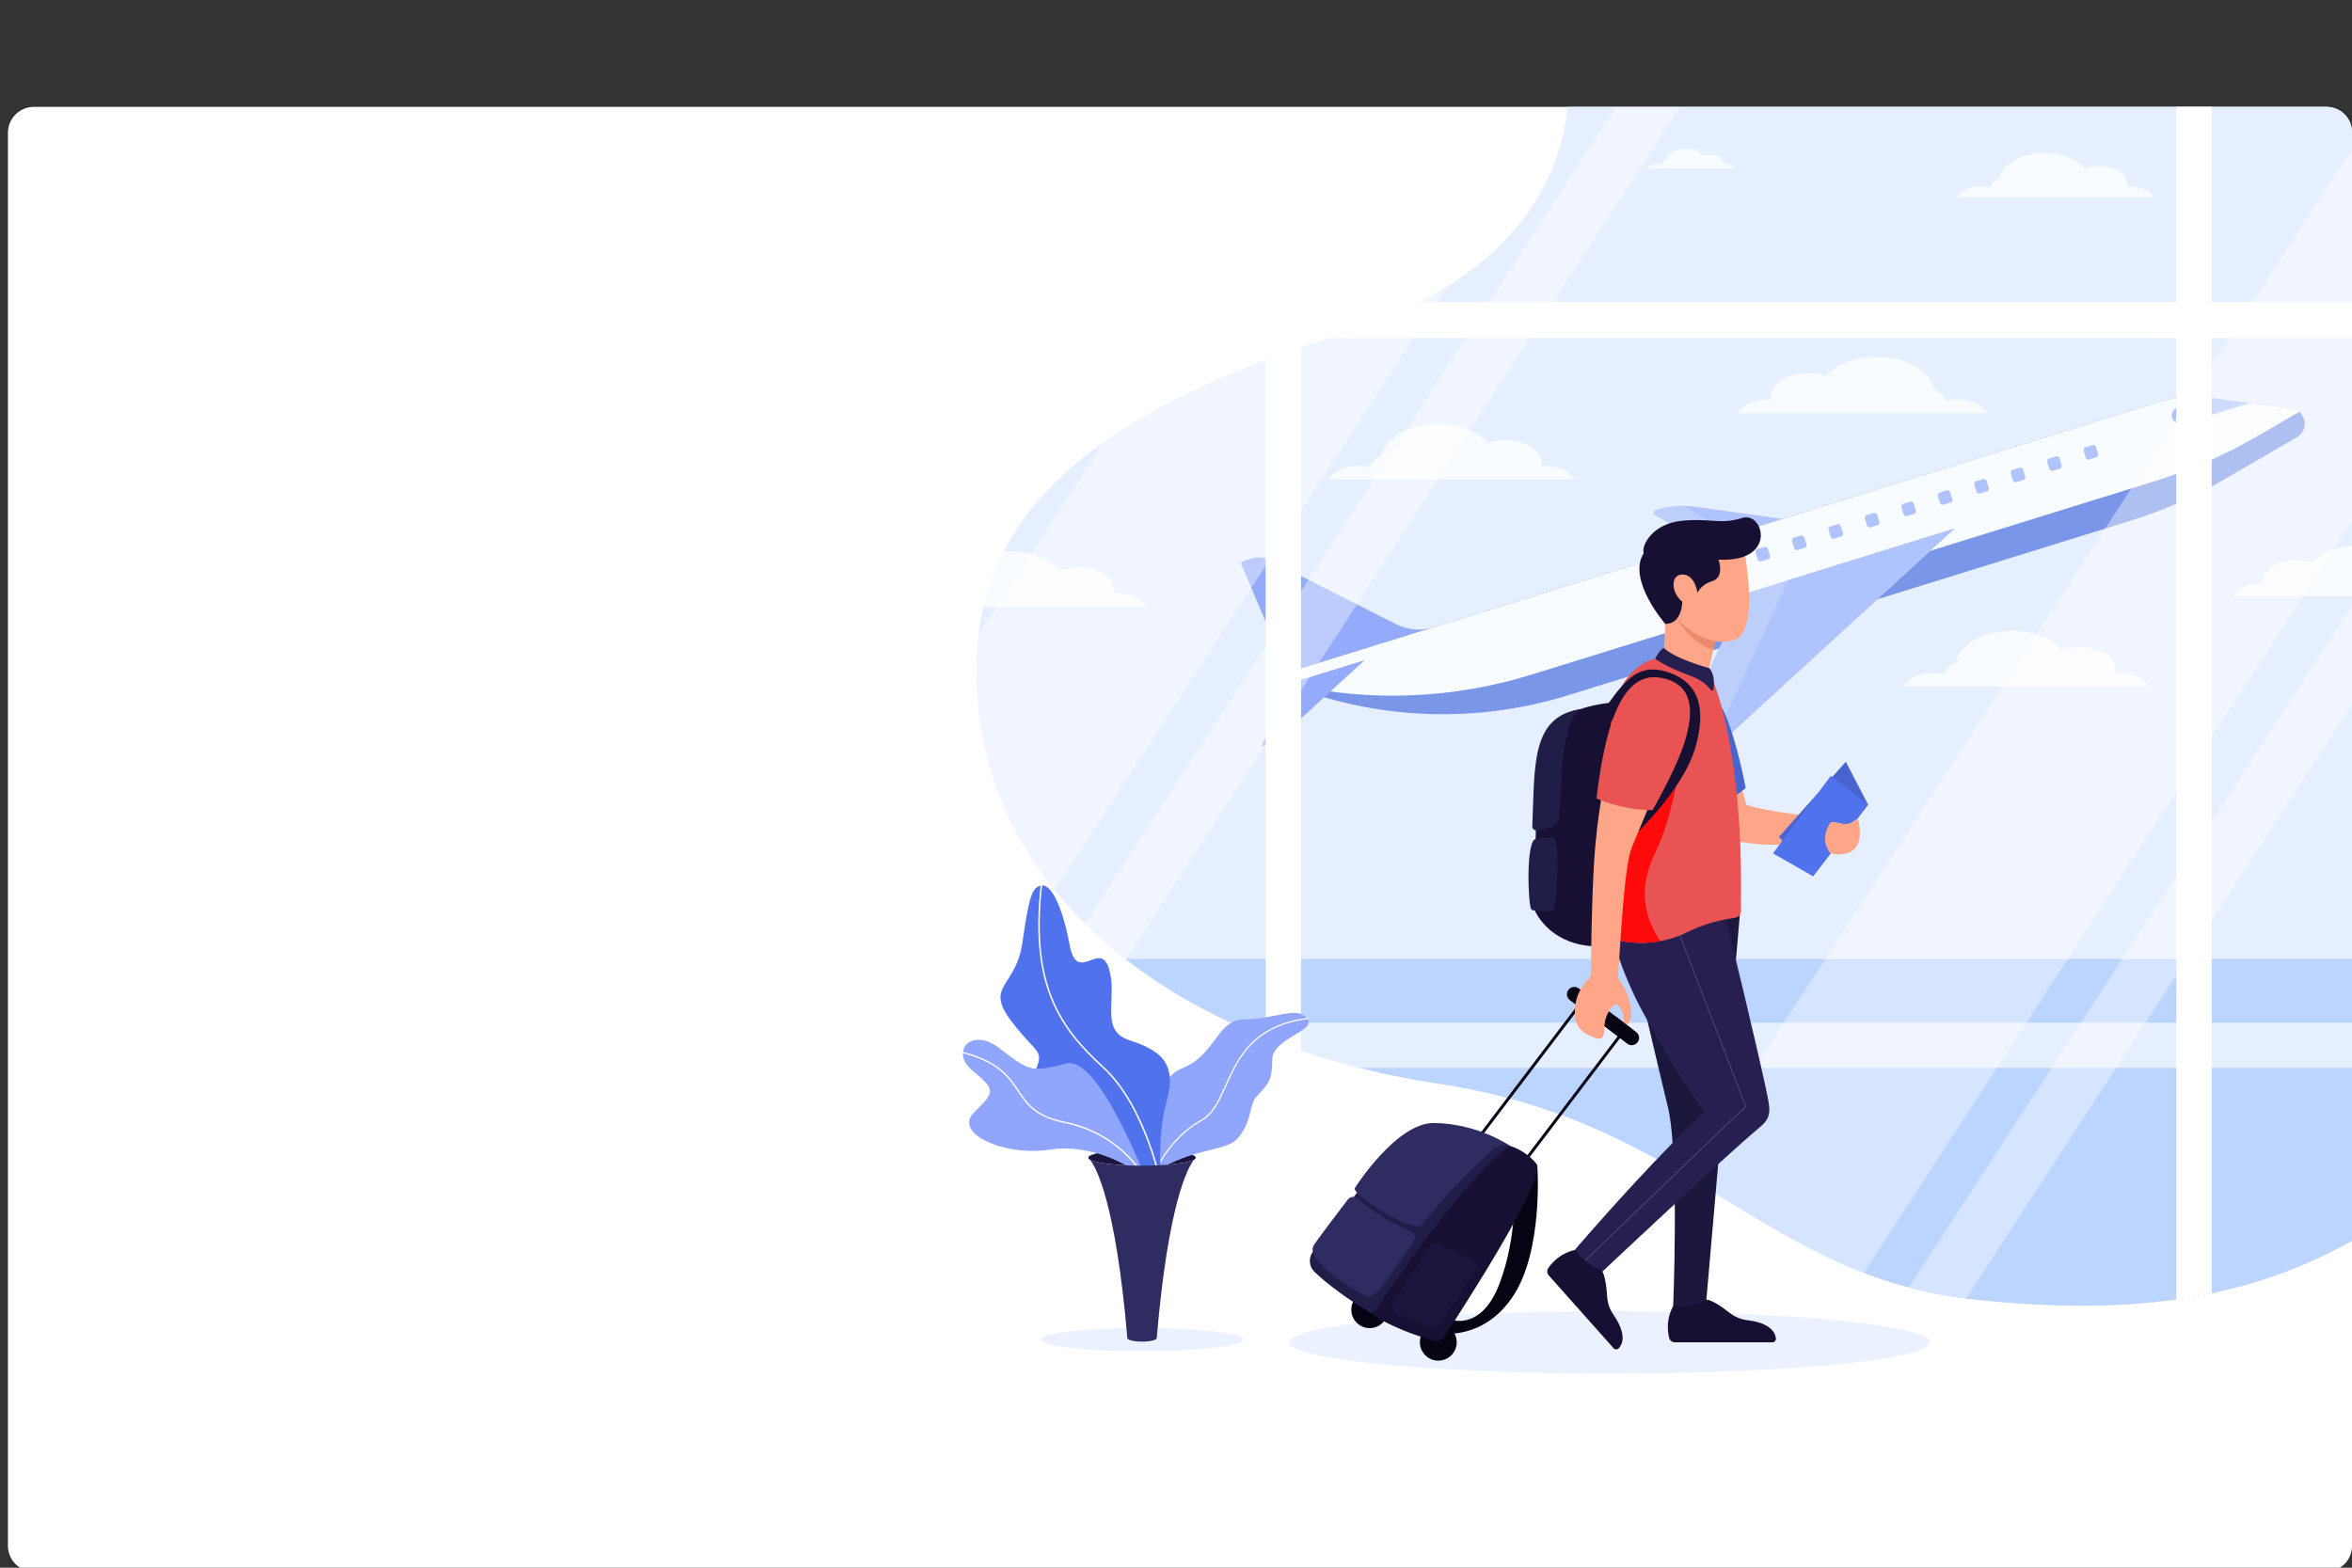 <?xml version="1.0" encoding="utf-8"?>
<!-- Generator: Adobe Illustrator 27.3.1, SVG Export Plug-In . SVG Version: 6.00 Build 0)  -->
<svg version="1.1" xmlns="http://www.w3.org/2000/svg" xmlns:xlink="http://www.w3.org/1999/xlink" x="0px" y="0px"
	 viewBox="0 0 750 500" style="enable-background:new 0 0 750 500;" xml:space="preserve">
<rect x="0" y="0" width="750" height="500" fill="#333333" stroke="none"/>
<style type="text/css">
	.st0{opacity:0.11;}
	.st1{fill:#FFFFFF;}
	.st2{fill:#F0F0F0;}
	.st3{fill:#E1E1E1;}
	.st4{fill:#D2D2D2;}
	.st5{fill:#C4C4C4;}
	.st6{fill:#B5B5B5;}
	.st7{fill:#A6A6A6;}
	.st8{fill:#979797;}
	.st9{fill:#888888;}
	.st10{fill:#797979;}
	.st11{fill:#6A6A6A;}
	.st12{fill:#5B5B5B;}
	.st13{fill:#4D4D4D;}
	.st14{fill:#3E3E3E;}
	.st15{fill:#2F2F2F;}
	.st16{fill:#202020;}
	.st17{fill:#111111;}
	.st18{clip-path:url(#SVGID_00000067927511916297247000000013603248532163266185_);}
	.st19{fill:#EBF1FF;}
	.st20{fill:#BBCDF9;}
	.st21{fill:#AEC1FC;}
	.st22{fill:#90A5FC;}
	.st23{fill:#738EE5;}
	.st24{fill:#BDD4FF;}
	.st25{opacity:0.1;fill:#BBDEFB;}
	.st26{opacity:0.39;}
	.st27{fill:#1B173D;}
	.st28{fill:#FFA689;}
	.st29{fill:#4764CF;}
	.st30{fill:#5172ED;}
	.st31{fill:#271F50;}
	.st32{fill:#ED8A6D;}
	.st33{fill:#060412;}
	.st34{fill:none;stroke:#060412;stroke-width:0.942;stroke-miterlimit:10;}
	.st35{fill:#171032;}
	.st36{fill:#211D49;}
	.st37{opacity:0.22;fill:none;stroke:#FFFFFF;stroke-width:0.25;stroke-miterlimit:10;}
	.st38{fill:#2E2C60;}
	.st39{fill:#1C163F;}
	.st40{fill:#EA5353;}
	.st41{fill:#FF0B0B;}
	.st42{fill:none;stroke:#FFFFFF;stroke-width:0.395;stroke-linecap:round;stroke-linejoin:round;stroke-miterlimit:10;}
	.st43{fill:none;stroke:#FFFFFF;stroke-width:0.476;stroke-linecap:round;stroke-linejoin:round;stroke-miterlimit:10;}
	.st44{fill:none;stroke:#FFFFFF;stroke-width:0.436;stroke-linecap:round;stroke-linejoin:round;stroke-miterlimit:10;}
</style>
<g id="BACKGROUND">
	<g id="Shadow" class="st0">
		<path class="st1" d="M6.53,498.45V71.85c0-13.98,11.53-25.31,25.76-22.73h705.47c14.23-2.58,25.76,8.75,25.76,22.73v426.6
			c0,13.98-11.53,25.31-25.76,25.31H32.29C18.07,523.76,6.53,512.43,6.53,498.45z"/>
		<path class="st2" d="M6.28,498.23V69.88c0-13.32,10.99-24.12,24.55-21.7h707.31c13.56-2.42,24.55,8.38,24.55,21.7v428.35
			c0,13.32-10.99,24.12-24.55,24.12H30.83C17.27,522.35,6.28,511.55,6.28,498.23z"/>
		<path class="st3" d="M6.03,498.02V67.92c0-12.66,10.45-22.93,23.33-20.68h709.15c12.88-2.25,23.33,8.01,23.33,20.68v430.1
			c0,12.66-10.44,22.93-23.33,22.93H29.36C16.48,520.95,6.03,510.68,6.03,498.02z"/>
		<path class="st4" d="M5.78,497.8V65.95c0-12.01,9.9-21.74,22.11-19.65h710.99C751.1,44.21,761,53.94,761,65.95V497.8
			c0,12.01-9.9,21.74-22.11,21.74H27.89C15.68,519.54,5.78,509.81,5.78,497.8z"/>
		<path class="st5" d="M5.53,497.58V63.98c0-11.35,9.36-20.55,20.9-18.62h712.83c11.54-1.93,20.9,7.27,20.9,18.62v433.6
			c0,11.35-9.36,20.55-20.9,20.55H26.43C14.89,518.14,5.53,508.93,5.53,497.58z"/>
		<path class="st6" d="M5.28,497.36V62.02c0-10.69,8.81-19.36,19.68-17.59h714.67c10.87-1.77,19.68,6.9,19.68,17.59v435.35
			c0,10.69-8.81,19.36-19.68,19.36H24.96C14.09,516.73,5.28,508.06,5.28,497.36z"/>
		<path class="st7" d="M5.03,497.15V60.05c0-10.04,8.27-18.18,18.46-16.57H740c10.2-1.61,18.46,6.53,18.46,16.57v437.1
			c0,10.04-8.27,18.18-18.46,18.18H23.49C13.3,515.32,5.03,507.19,5.03,497.15z"/>
		<path class="st8" d="M4.78,496.93V58.08c0-9.38,7.72-16.99,17.24-15.54h718.35c9.52-1.45,17.24,6.16,17.24,15.54v438.85
			c0,9.38-7.72,16.99-17.24,16.99H22.03C12.5,513.92,4.78,506.31,4.78,496.93z"/>
		<path class="st9" d="M4.53,496.71V56.11c0-8.73,7.18-15.8,16.03-14.51h720.19c8.85-1.29,16.03,5.79,16.03,14.51v440.6
			c0,8.73-7.18,15.8-16.03,15.8H20.56C11.71,512.51,4.53,505.44,4.53,496.71z"/>
		<path class="st10" d="M4.28,496.5V54.15c0-8.07,6.63-14.61,14.81-13.48h722.03c8.18-1.13,14.81,5.41,14.81,13.48V496.5
			c0,8.07-6.63,14.61-14.81,14.61H19.09C10.91,511.11,4.28,504.57,4.28,496.5z"/>
		<path class="st11" d="M4.03,496.28V52.18c0-7.41,6.09-13.42,13.59-12.46h723.87c7.51-0.97,13.59,5.04,13.59,12.46v444.1
			c0,7.41-6.09,13.42-13.59,13.42H17.62C10.12,509.7,4.03,503.69,4.03,496.28z"/>
		<path class="st12" d="M3.78,496.06V50.21c0-6.76,5.54-12.23,12.38-11.43h725.71c6.84-0.81,12.38,4.67,12.38,11.43v445.85
			c0,6.76-5.54,12.23-12.38,12.23H16.16C9.32,508.3,3.78,502.82,3.78,496.06z"/>
		<path class="st13" d="M3.53,495.85V48.25c0-6.1,5-11.05,11.16-10.4h727.55c6.16-0.64,11.16,4.3,11.16,10.4v447.6
			c0,6.1-5,11.05-11.16,11.05H14.69C8.53,506.89,3.53,501.95,3.53,495.85z"/>
		<path class="st14" d="M3.28,495.63V46.28c0-5.44,4.45-9.86,9.94-9.37h729.39c5.49-0.48,9.94,3.93,9.94,9.37v449.35
			c0,5.44-4.45,9.86-9.94,9.86H13.22C7.73,505.49,3.28,501.07,3.28,495.63z"/>
		<path class="st15" d="M3.03,495.41V44.31c0-4.79,3.91-8.67,8.73-8.35h731.23c4.82-0.32,8.73,3.56,8.73,8.35v451.1
			c0,4.79-3.91,8.67-8.73,8.67H11.76C6.94,504.08,3.03,500.2,3.03,495.41z"/>
		<path class="st16" d="M2.78,495.19V42.35c0-4.13,3.36-7.48,7.51-7.32h733.07c4.15-0.16,7.51,3.19,7.51,7.32v452.85
			c0,4.13-3.36,7.48-7.51,7.48H10.29C6.14,502.67,2.78,499.33,2.78,495.19z"/>
		<path class="st17" d="M743.73,501.27H8.82c-3.48,0-6.29-2.82-6.29-6.29V40.38c0-3.48,2.82-6.29,6.29-6.29h734.91
			c3.48,0,6.29,2.82,6.29,6.29v454.6C750.02,498.45,747.2,501.27,743.73,501.27z"/>
	</g>
</g>
<g id="OBJECTS">
	<path class="st1" d="M741.77,501.27H10.78c-4.56,0-8.25-3.7-8.25-8.25V42.34c0-4.56,3.69-8.25,8.25-8.25h730.98
		c4.56,0,8.25,3.7,8.25,8.25v450.68C750.02,497.57,746.33,501.27,741.77,501.27z"/>
	<g>
		<defs>
			<path id="SVGID_1_" d="M741.98,34.09H499.83c-1.61,18.8-12.98,53.71-71.98,72.4c-83.34,26.4-123.74,61.09-115.46,122.53
				s66.82,104.58,146.56,116.65c79.74,12.07,103.74,61.53,170.09,68.74c54.73,5.94,89.8-1.41,120.97-18.63V42.13
				C750.02,37.69,746.42,34.09,741.98,34.09z"/>
		</defs>
		<clipPath id="SVGID_00000165193107709237250740000014007539792377439914_">
			<use xlink:href="#SVGID_1_"  style="overflow:visible;"/>
		</clipPath>
		<g style="clip-path:url(#SVGID_00000165193107709237250740000014007539792377439914_);">
			<path class="st19" d="M741.98,34.09H499.83c-1.61,18.8-12.98,53.71-71.98,72.4c-83.34,26.4-123.74,61.09-115.46,122.53
				s66.82,104.58,146.56,116.65c79.74,12.07,103.74,61.53,170.09,68.74c54.73,5.94,89.8-1.41,120.97-18.63V42.13
				C750.02,37.69,746.42,34.09,741.98,34.09z"/>
			<g>
				<path class="st20" d="M604.79,170.67l-43.57,13.53l-33.47-19.92c-0.67-0.4-0.55-1.4,0.19-1.63l0,0
					c4.05-1.26,8.34-1.61,12.54-1.01L604.79,170.67z"/>
				<path class="st21" d="M536.74,161.36l31.39,18.68l32.21-10l-59.85-8.41C539.24,161.45,537.99,161.37,536.74,161.36z"/>
				<path class="st22" d="M457.96,199.88l-0.55,0.17c-4.1,1.27-8.54,0.9-12.37-1.04l-40.41-20.47c-1.65-0.83-3.55-0.99-5.31-0.45
					l-2.81,0.87c-0.53,0.17-0.81,0.76-0.59,1.27l14.61,34.36l2.13,4.95L459.55,205L457.96,199.88z"/>
				<path class="st23" d="M500.12,221.72l179.26-55.65c10.28-3.19,20.16-7.53,29.47-12.93l23.58-13.69c0.34-0.2,0.66-0.44,0.94-0.71
					l0,0c3.01-2.89,1.33-7.99-2.81-8.52l-26.4-3.37c-5.25-0.67-10.58-0.2-15.63,1.36L413.51,213.6c-0.63,0.2-1.19,0.59-1.58,1.12
					l0,0c-1.29,1.72-0.51,4.2,1.54,4.87l4.77,1.56C444.81,229.81,473.42,230.01,500.12,221.72z"/>
				<path class="st1" d="M488.39,215.16l198.76-61.71c11.4-3.54,22.36-8.35,32.68-14.34l13.34-7.75c-0.69-0.6-1.58-1.02-2.61-1.15
					l-26.4-3.37c-5.25-0.67-10.58-0.2-15.63,1.36L413.51,213.6c-0.63,0.2-1.19,0.59-1.58,1.12c-0.85,1.14-0.78,2.6-0.06,3.66
					C437.14,223.93,463.52,222.89,488.39,215.16z"/>
				<path class="st21" d="M696.16,135.12l21.2-6.58l-13.22-1.73l-9.64,2.99c-1.47,0.46-2.29,2.02-1.84,3.49l0,0
					C693.13,134.75,694.69,135.57,696.16,135.12z"/>
				<g>
					<path class="st21" d="M666.23,146.55l2.21-0.68c0.47-0.15,0.74-0.65,0.59-1.12l-0.68-2.21c-0.15-0.47-0.65-0.74-1.12-0.59
						l-2.21,0.68c-0.47,0.15-0.74,0.65-0.59,1.12l0.68,2.21C665.26,146.44,665.76,146.7,666.23,146.55z"/>
					<path class="st21" d="M654.61,150.16l2.21-0.68c0.47-0.15,0.74-0.65,0.59-1.12l-0.68-2.21c-0.15-0.47-0.65-0.74-1.12-0.59
						l-2.21,0.68c-0.47,0.15-0.74,0.65-0.59,1.12l0.68,2.21C653.64,150.04,654.14,150.31,654.61,150.16z"/>
					<path class="st21" d="M642.99,153.77l2.21-0.68c0.47-0.15,0.74-0.65,0.59-1.12l-0.68-2.21c-0.15-0.47-0.65-0.74-1.12-0.59
						l-2.21,0.68c-0.47,0.15-0.74,0.65-0.59,1.12l0.68,2.21C642.01,153.65,642.51,153.92,642.99,153.77z"/>
					<path class="st21" d="M631.36,157.38l2.21-0.68c0.47-0.15,0.74-0.65,0.59-1.12l-0.68-2.21c-0.15-0.47-0.65-0.74-1.12-0.59
						l-2.21,0.68c-0.47,0.15-0.74,0.65-0.59,1.12l0.68,2.21C630.39,157.26,630.89,157.52,631.36,157.38z"/>
					<path class="st21" d="M619.74,160.99l2.21-0.68c0.47-0.15,0.74-0.65,0.59-1.12l-0.68-2.21c-0.15-0.47-0.65-0.74-1.12-0.59
						l-2.21,0.68c-0.47,0.15-0.74,0.65-0.59,1.12l0.68,2.21C618.77,160.87,619.27,161.13,619.74,160.99z"/>
					<path class="st21" d="M608.12,164.6l2.21-0.68c0.47-0.15,0.74-0.65,0.59-1.12l-0.68-2.21c-0.15-0.47-0.65-0.74-1.12-0.59
						l-2.21,0.68c-0.47,0.15-0.74,0.65-0.59,1.12l0.68,2.21C607.14,164.48,607.64,164.74,608.12,164.6z"/>
					<path class="st21" d="M596.49,168.2l2.21-0.68c0.47-0.15,0.74-0.65,0.59-1.12l-0.68-2.21c-0.15-0.47-0.65-0.74-1.12-0.59
						l-2.21,0.68c-0.47,0.15-0.74,0.65-0.59,1.12l0.68,2.21C595.52,168.09,596.02,168.35,596.49,168.2z"/>
					<path class="st21" d="M584.87,171.81l2.21-0.68c0.47-0.15,0.74-0.65,0.59-1.12l-0.68-2.21c-0.15-0.47-0.65-0.74-1.12-0.59
						l-2.21,0.68c-0.47,0.15-0.74,0.65-0.59,1.12l0.68,2.21C583.9,171.7,584.4,171.96,584.87,171.81z"/>
					<path class="st21" d="M573.25,175.42l2.21-0.68c0.47-0.15,0.74-0.65,0.59-1.12l-0.68-2.21c-0.15-0.47-0.65-0.74-1.12-0.59
						l-2.21,0.68c-0.47,0.15-0.74,0.65-0.59,1.12l0.68,2.21C572.27,175.3,572.77,175.57,573.25,175.42z"/>
					<path class="st21" d="M561.62,179.03l2.21-0.68c0.47-0.15,0.74-0.65,0.59-1.12l-0.68-2.21c-0.15-0.47-0.65-0.74-1.12-0.59
						l-2.21,0.68c-0.47,0.15-0.74,0.65-0.59,1.12l0.68,2.21C560.65,178.91,561.15,179.18,561.62,179.03z"/>
					<path class="st21" d="M550,182.64l2.21-0.68c0.47-0.15,0.74-0.65,0.59-1.12l-0.68-2.21c-0.15-0.47-0.65-0.74-1.12-0.59
						l-2.21,0.68c-0.47,0.15-0.74,0.65-0.59,1.12l0.68,2.21C549.03,182.52,549.53,182.78,550,182.64z"/>
					<path class="st21" d="M538.38,186.25l2.21-0.68c0.47-0.15,0.74-0.65,0.59-1.12l-0.68-2.21c-0.15-0.47-0.65-0.74-1.12-0.59
						l-2.21,0.68c-0.47,0.15-0.74,0.65-0.59,1.12l0.68,2.21C537.4,186.13,537.9,186.39,538.38,186.25z"/>
					<path class="st21" d="M526.75,189.86l2.21-0.68c0.47-0.15,0.74-0.65,0.59-1.12l-0.68-2.21c-0.15-0.47-0.65-0.74-1.12-0.59
						l-2.21,0.68c-0.47,0.15-0.74,0.65-0.59,1.12l0.68,2.21C525.78,189.74,526.28,190,526.75,189.86z"/>
				</g>
				<path class="st20" d="M623.3,168.55l-67.08,20.83l-24.65,53.47c-0.68,1.47,0.71,3.05,2.25,2.57l1.63-0.51
					c4.48-1.39,8.6-3.76,12.06-6.92L623.3,168.55z"/>
				<path class="st21" d="M545.41,238.93c-0.14,0.31-0.18,0.63-0.17,0.93c0.78-0.59,1.54-1.21,2.26-1.87l75.79-69.44l-53.03,16.46
					L545.41,238.93z"/>
				<polygon class="st22" points="435.17,210.54 411.56,217.87 402.26,238.04 406.64,236.68 				"/>
			</g>
			<g>
				<path class="st1" d="M423.79,152.9c1.36-2.51,5.08-4.32,9.48-4.32c1.22,0,2.38,0.15,3.47,0.4c0.53-1.53,1.92-2.85,3.83-3.75
					c1.17-5.67,8.75-10.05,17.94-10.05c6.93,0,12.95,2.49,16,6.15c1.68-0.62,3.63-0.98,5.72-0.98c6.33,0,11.46,3.28,11.46,7.32
					c0,0.32-0.04,0.63-0.11,0.94c0.34-0.02,0.68-0.03,1.03-0.03c4.39,0,8.12,1.81,9.48,4.32H423.79z"/>
				<path class="st1" d="M287.34,193.56c1.36-2.51,5.08-4.32,9.48-4.32c1.22,0,2.38,0.15,3.47,0.4c0.53-1.53,1.92-2.85,3.83-3.75
					c1.17-5.67,8.75-10.05,17.94-10.05c6.93,0,12.95,2.49,16,6.15c1.68-0.62,3.63-0.98,5.72-0.98c6.33,0,11.46,3.28,11.46,7.32
					c0,0.32-0.04,0.63-0.11,0.94c0.34-0.02,0.68-0.03,1.03-0.03c4.39,0,8.12,1.81,9.48,4.32H287.34z"/>
				<path class="st1" d="M606.87,218.95c1.36-2.51,5.08-4.32,9.48-4.32c1.22,0,2.39,0.15,3.47,0.4c0.53-1.53,1.92-2.85,3.83-3.75
					c1.17-5.67,8.75-10.05,17.94-10.05c6.93,0,12.95,2.49,16,6.15c1.68-0.62,3.63-0.98,5.71-0.98c6.33,0,11.46,3.28,11.46,7.32
					c0,0.32-0.04,0.63-0.11,0.94c0.34-0.02,0.68-0.03,1.03-0.03c4.39,0,8.12,1.81,9.48,4.32H606.87z"/>
				<path class="st1" d="M633.66,131.77c-1.38-2.55-5.16-4.38-9.62-4.38c-1.24,0-2.42,0.15-3.52,0.41c-0.54-1.55-1.95-2.89-3.89-3.8
					c-1.19-5.75-8.88-10.2-18.21-10.2c-7.04,0-13.14,2.53-16.24,6.24c-1.71-0.63-3.69-1-5.8-1c-6.42,0-11.63,3.33-11.63,7.43
					c0,0.33,0.04,0.64,0.11,0.96c-0.34-0.02-0.69-0.03-1.05-0.03c-4.46,0-8.24,1.83-9.62,4.38H633.66z"/>
				<path class="st1" d="M624.22,62.9c1.08-2.01,4.06-3.45,7.57-3.45c0.97,0,1.9,0.12,2.77,0.32c0.43-1.22,1.54-2.27,3.06-2.99
					c0.94-4.53,6.99-8.02,14.33-8.02c5.54,0,10.34,1.99,12.78,4.91c1.34-0.5,2.9-0.78,4.56-0.78c5.05,0,9.15,2.62,9.15,5.85
					c0,0.26-0.03,0.51-0.08,0.75c0.27-0.02,0.55-0.03,0.82-0.03c3.51,0,6.48,1.44,7.57,3.45H624.22z"/>
				<path class="st1" d="M525.34,53.72c0.48-0.89,1.8-1.53,3.36-1.53c0.43,0,0.84,0.05,1.23,0.14c0.19-0.54,0.68-1.01,1.36-1.33
					c0.42-2.01,3.1-3.56,6.35-3.56c2.46,0,4.59,0.88,5.66,2.18c0.6-0.22,1.29-0.35,2.02-0.35c2.24,0,4.06,1.16,4.06,2.59
					c0,0.11-0.02,0.22-0.04,0.33c0.12-0.01,0.24-0.01,0.37-0.01c1.56,0,2.88,0.64,3.36,1.53H525.34z"/>
				<path class="st1" d="M783.29,190.05c-1.23-2.28-4.62-3.92-8.61-3.92c-1.11,0-2.17,0.13-3.15,0.36c-0.49-1.39-1.75-2.58-3.48-3.4
					c-1.06-5.15-7.94-9.13-16.29-9.13c-6.3,0-11.76,2.26-14.53,5.58c-1.53-0.56-3.3-0.89-5.19-0.89c-5.75,0-10.41,2.98-10.41,6.65
					c0,0.29,0.04,0.58,0.1,0.86c-0.31-0.02-0.62-0.03-0.94-0.03c-3.99,0-7.37,1.64-8.61,3.92H783.29z"/>
			</g>
			<g>
				<rect x="295.98" y="340.55" class="st24" width="524.63" height="94.06"/>
				<rect x="295.98" y="305.84" class="st24" width="524.63" height="20.34"/>
			</g>
			<g>
				<rect x="288.31" y="34.09" class="st25" width="461.71" height="393.49"/>
				<g class="st26">
					<polygon class="st1" points="282.22,424.34 261.67,424.34 528.54,13.68 549.09,13.68 					"/>
					<polygon class="st1" points="620.33,424.34 599.78,424.34 866.64,13.68 887.19,13.68 					"/>
					<polygon class="st1" points="582.36,424.34 505.09,424.34 771.96,13.68 849.23,13.68 					"/>
					<polygon class="st1" points="245.08,424.34 167.81,424.34 434.68,13.68 511.95,13.68 					"/>
				</g>
			</g>
			<g>
				<rect x="403.59" y="-11.38" class="st1" width="11.29" height="434.1"/>
				<rect x="693.97" y="-11.38" class="st1" width="11.29" height="434.1"/>
				
					<rect x="548.65" y="-198.82" transform="matrix(-1.836970e-16 1 -1 -1.836970e-16 656.463 -452.386)" class="st1" width="11.56" height="601.71"/>
			</g>
		</g>
	</g>
	<ellipse class="st19" cx="513.27" cy="428.13" rx="102.13" ry="9.95"/>
	<path class="st27" d="M555.09,288.35l-36.27,9.15c0,0,9.37,40.66,13.02,55.56c3.73,15.26,1.67,64.33,1.67,64.33h10.37l5.61-64.52
		L555.09,288.35z"/>
	<path class="st28" d="M547.2,222.28c0,0,3.7,12.76,9.67,34.41c0,0,7.7,2.8,28.53,4.27l-0.65,6.92c0,0-22.97,4.16-35.63-1.07
		C536.44,261.59,525.83,215.27,547.2,222.28z"/>
	<g>
		<polygon class="st29" points="567.28,266.91 578.14,279.48 595.69,256.63 588.59,242.95 		"/>
		<polygon class="st30" points="565.37,272.18 583.81,247.46 595.69,256.63 578.14,279.48 		"/>
	</g>
	<path class="st28" d="M592.63,261.71c-0.08-0.38-0.57-0.52-0.89-0.31c-0.64,0.41-1.39,1.35-3.18,1.4
		c-1.78,0.05-4.12-1.19-4.89-0.38c0,0-3.85,4.92,0.06,9.78C583.73,272.2,595.56,275.29,592.63,261.71z"/>
	<path class="st29" d="M539.89,259.2c0,0,9.22-1.36,16.78-7.88c0,0-2.68-14.39-6.4-23.07c-3.72-8.68-9.6-16.28-19.15-10.63
		C521.57,223.27,524.35,236.23,539.89,259.2z"/>
	<path class="st30" d="M509.09,253.4c0,0,7.88,4.99,17.86,4.99c0,0,7.37-12.65,10.22-21.65c2.85-9,3.36-18.59-7.56-20.55
		C518.68,214.22,512.32,225.86,509.09,253.4z"/>
	<path class="st31" d="M550.09,292.26c0,0-22.41-7.57-36.31,4.95c0,0,2.55,11.76,10.21,25.84c12.96,23.8,19.59,31.51,19.59,31.51
		s-14.12,12.57-41.34,43.98c0,0,1.7,6.43,7.18,8.48c0,0,39.88-37.62,51.92-47.65c3.93-3.28,3.13-5.75,1.58-13.01
		C560.31,334.07,551.63,297.87,550.09,292.26z"/>
	<path class="st28" d="M531.01,199.01l-0.48,9.84c0,0,7.72,6.36,14.09,6.07l2.94-13.11l-18.01-12.23L531.01,199.01z"/>
	<path class="st32" d="M534.72,197.29c0,0,4.11,7.66,11.6,10l1.23-5.49L534.72,197.29z"/>
	<g>
		<path class="st33" d="M518.91,332.88l-18.31-13.9c-1.03-0.78-1.23-2.25-0.45-3.28l0,0c0.78-1.03,2.25-1.23,3.28-0.45l18.31,13.9
			c1.03,0.78,1.23,2.25,0.45,3.28l0,0C521.4,333.46,519.94,333.66,518.91,332.88z"/>
		<line class="st34" x1="503.68" y1="320.53" x2="463.42" y2="373.54"/>
		<line class="st34" x1="516.57" y1="330.35" x2="476.31" y2="383.36"/>
	</g>
	<path class="st35" d="M514.96,224.01c0,0-19.6,0.99-22.74,12.04c-3.14,11.06-2.72,54.51-2.72,54.51s4.13,9.88,17.39,11.15
		c0,0,6.91,1.59,6.51-12.9C512.99,274.31,514.96,224.01,514.96,224.01z"/>
	<path class="st36" d="M503.93,226.16c0,0-1.96,1.72-3.01,3.97c-3.85,8.27-2.66,30.55-4.29,32.34c-1.36,1.49-3.67,1.77-5.96,2.4
		c-0.98,0.27-2.11-0.35-2.06-1.3C489.48,244.51,488,228.66,503.93,226.16z"/>
	<path class="st36" d="M489.68,267.56c0,0,5.27-1.21,6.19,0.05c1.31,1.8,0.8,22.25-0.66,22.81c-1.46,0.56-6.6,0.11-6.89-0.32
		C487.22,288.48,486.54,268.22,489.68,267.56z"/>
	<path class="st28" d="M555.97,174.34c0,0,5.43,26.42-2.64,29.65s-19.87-4.99-22.75-13.36
		C528.11,183.51,528.37,166.56,555.97,174.34z"/>
	<path class="st35" d="M547.98,178.49c0,0,2.19,5.61-2.14,6.93c-3.53,1.08-4.55,3.67-4.55,3.67s-0.72-5.64-4.56-5.85
		c-4.18-0.23-3.95,5.74-0.28,8.68c0,0,0,7.08-5.43,7.08c0,0-12.25-14.06-6.89-22.54c-0.79-2.58,2.87-9.49,12.26-10.37
		c9.4-0.88,12.09,1.31,19.22-0.9C562.42,163.08,566.91,179.45,547.98,178.49z"/>
	<polyline class="st37" points="532.5,290.07 556.67,352.87 505.4,402.1 	"/>
	<g>
		<path class="st33" d="M464.51,428.1c0,3.24-2.63,5.87-5.87,5.87c-3.24,0-5.87-2.63-5.87-5.87c0-3.24,2.63-5.87,5.87-5.87
			C461.88,422.22,464.51,424.85,464.51,428.1z"/>
		<path class="st33" d="M442.64,417.72c0,3.24-2.63,5.87-5.87,5.87c-3.24,0-5.87-2.63-5.87-5.87c0-3.24,2.63-5.87,5.87-5.87
			C440.01,411.85,442.64,414.48,442.64,417.72z"/>
		<path class="st33" d="M490.25,372.41c0,0,1.81,26.23-7.59,40.71c-9.4,14.48-23.1,12.14-23.1,12.14l2.83-4.44
			c0,0,9.9,4.05,15.77-11.42c5.87-15.46,4.7-31.51,4.7-31.51L490.25,372.41z"/>
		<path class="st35" d="M479.39,365c0,0,5.88,0.56,10.53,6.15c3.59,4.31-23.31,45.91-29.36,55.14c-0.72,1.1-2.06,1.62-3.33,1.28
			c-4.33-1.16-14.33-4.26-21.6-9.75C435.63,417.81,463.4,369.08,479.39,365z"/>
		<path class="st36" d="M481.47,365.46c0,0-22.08-13.29-33.95-2.25c-7.87,7.32-23.03,27.94-28.91,36.07
			c-1.42,1.97-1.2,4.67,0.54,6.37c3.79,3.71,11.73,9.58,17.34,12.64c0.83,0.45,1.86,0.19,2.38-0.6
			C443.67,410.42,466.64,376.23,481.47,365.46z"/>
		<path class="st38" d="M432.56,382.08c-0.87-0.68-2.16-0.31-2.83,0.56c-2.81,3.69-9.82,12.91-10.86,14.65
			c-2.04,3.42,6.28,10.63,16.45,15.99c3.18,1.68,7.06-5.6,11.15-11.18c2.71-3.69,5.04-6.93,4.73-8.12
			c-0.33-1.29-5.63-2.93-10.47-5.93C437.56,386.08,434.87,383.89,432.56,382.08z"/>
		<path class="st38" d="M481.47,365.46c0,0-9.98-7.08-24.13-7.29c-12.02-0.19-25.23,20.63-25.23,20.63
			c-1.71,2.19,18.89,14.67,21.19,11.83c9.11-11.21,18.01-19.72,22.54-23.83C476.15,366.53,478.59,364.56,481.47,365.46z"/>
		<path class="st39" d="M444.04,415.6l12.3-18.55c0.45-0.67,1.32-0.92,2.05-0.57l12.04,5.71c0.76,0.36,1.03,1.31,0.56,2.02
			l-11.92,18.07c-0.69,1.04-2.02,1.45-3.17,0.97l-10.92-4.55C443.77,418.19,443.31,416.7,444.04,415.6z"/>
	</g>
	<g>
		<g>
			<g>
				<path class="st40" d="M527.78,210.09c0,0-12.04,2.18-13.99,20.18c-1.96,18.01,0,68.98,0,68.98s11.28,4.37,24.07-1.86
					c8.23-4.01,13.5-4.23,15.72-4.74c0.9-0.21,1.53-0.99,1.54-1.91c0.02-1.96,0.06-5.74,0.04-11.44
					c-0.04-15.91-1.76-42.98-8.61-61.55C546.55,217.75,534.92,210.65,527.78,210.09z"/>
			</g>
		</g>
	</g>
	<path class="st41" d="M535.9,242.99c-10.05-0.5-17.48,3.52-22.98,9.71c-0.11,21.25,0.86,46.56,0.86,46.56s6.71,2.58,15.64,0.92
		c-6.39-9.77-6.44-18.73-0.92-29.72C532.92,261.66,535.9,242.99,535.9,242.99z"/>
	<path class="st35" d="M513.79,230.27c0,0,9.55-15.54,16.54-12.92c8.59,3.23,10.33,19.84-2.54,37.22l-6.85,7.26l-1.76,6.46
		c0,0,17.47-15.41,21.58-30.39c4.11-14.97-1.29-20.92-8.81-23.49c-9.25-3.16-13.68,2.48-19.32,10.28L513.79,230.27z"/>
	<path class="st28" d="M512.22,246.32c0,0-2.94,12.72-3.91,28.77c-0.82,13.5-0.95,30.12-0.97,35.06c0,0.85-0.33,1.66-0.94,2.26
		c-1.61,1.58-4.68,5.46-4.16,11.71c0.18,2.19,1.14,5.22,6.59,6.96c0.75,0.24,2.72,1.06,2.72-2.75c0-3.82,1.54-6.39,3.11-7.66
		c1.57-1.27,3.16,2.08,3.16,4.82c0,2.74,1.84,1,2.2-0.94s0.07-7.16-4.04-12.59c0,0-0.07-0.95,0.44-7.49
		c0.51-6.53,1.61-28.65,3.96-34.3c2.35-5.65,9.11-21.78,9.11-21.78L512.22,246.32z"/>
	<path class="st40" d="M509.09,254.65c0,0,7.88,3.73,17.86,3.73c0,0,7.37-12.65,10.22-21.65c2.85-9,3.36-18.59-7.56-20.55
		C518.68,214.22,512.32,227.12,509.09,254.65z"/>
	<g>
		<g>
			<g>
				<path class="st35" d="M533.7,416.32c0,0-2.88,4.2-1.48,10.28c0.21,0.9,0.98,1.52,1.84,1.52h31.17c0.64,0,1.15-0.6,1.07-1.29
					c-0.21-1.77-1.67-4.85-9.07-5.76c-2.03-0.25-3.97-1.01-5.58-2.27c-2.67-2.09-6.73-4.94-8.13-4.15
					C543.52,414.64,539.05,417.34,533.7,416.32z"/>
			</g>
		</g>
	</g>
	<path class="st31" d="M530.63,206.69c-1.11,0.04-2.85,3.4-2.85,3.4s3.3,2.54,11.32,5.48c3.72,1.36,5.57,3.28,6.43,4.48
		c0.26,0.36,0.83,0.22,0.88-0.22c0.23-1.78,0.34-4.92-1.4-6.73C545.02,213.11,533.97,210.09,530.63,206.69z"/>
	<g>
		<g>
			<g>
				<path class="st35" d="M502.41,398.64c0,0-5.05,0.64-8.66,5.73c-0.53,0.75-0.49,1.74,0.09,2.38l20.72,23.28
					c0.43,0.48,1.22,0.46,1.68-0.06c1.19-1.33,2.51-4.47-1.72-10.61c-1.16-1.68-1.89-3.64-2.02-5.68c-0.21-3.38-0.78-8.31-2.3-8.83
					C510.19,404.85,505.2,403.31,502.41,398.64z"/>
			</g>
		</g>
	</g>
	<polygon class="st33" points="515.27,324.25 520.18,327.97 519.77,330.15 514.05,327.29 	"/>
	<g>
		<path class="st39" d="M381.32,369.24c0,1.41-7.68,2.55-17.15,2.55c-9.47,0-17.15-1.14-17.15-2.55c0-1.41,7.68-2.55,17.15-2.55
			C373.64,366.69,381.32,367.83,381.32,369.24z"/>
		<ellipse class="st19" cx="364.17" cy="427.26" rx="32.21" ry="3.71"/>
		<g>
			<g>
				<path class="st22" d="M368.35,373.71c0,0-3.55-10.7,0.98-15.54c4.54-4.84-2.72-13.01,8.03-17.62
					c10.76-4.61,10.38-15.39,19.74-15.44c9.36-0.05,16.72-4.41,19.77-0.27c3.05,4.14-11.14,6.14-11.17,13.16
					c-0.03,7.02-1.41,7.69-5.25,12.06c-2.15,2.45-1.15,7.88-5.92,13.13C390.79,367.3,380.94,365.91,368.35,373.71z"/>
				<path class="st42" d="M368.35,373.71c0,0,4.48-10.74,14.8-16.43c10.32-5.69,6.68-28.85,33.73-32.44"/>
			</g>
			<g>
				<path class="st30" d="M370.46,378.8c0,0-1.89-15.3,1.57-27.61c3.46-12.31-2.2-16.24-11.9-19.42c-9.7-3.18-3.61-13.31-6.49-22.76
					c-2.88-9.45-10.15,5.23-12.56-7.64c-2.41-12.87-6.09-19.51-9.02-18.96c-2.93,0.55-3.92,3.4-6.01,18.11
					c-2.1,14.72-12.32,13.63-3.45,25.3c8.86,11.66,11.12,8.37,6.2,18.49C318.27,365.93,355.93,359.54,370.46,378.8z"/>
				<path class="st43" d="M370.46,378.8c0,0-4.83-25.74-18.74-38.45c-13.92-12.71-23.14-26.3-19.66-57.93"/>
			</g>
			<g>
				<path class="st22" d="M365.62,376.7c0,0-15.11-40.04-25.51-37.51c-10.4,2.53-11.44,3.06-20.92-4.52
					c-9.48-7.58-16.37,0.69-9.12,6.76c7.25,6.07,7.5,6.62,0.59,13.31c-6.91,6.69,9.58,14.17,24.09,11.92
					C349.25,364.41,363.34,373.4,365.62,376.7z"/>
				<path class="st44" d="M365.62,376.7c0,0-7.08-14.88-26.16-18.74c-19.08-3.86-10.16-16.44-32.4-22.26"/>
			</g>
		</g>
		<path class="st38" d="M364.17,371.79c-7.93,0-14.59-0.8-16.55-1.89c1.94,2.52,8.18,13.74,11.87,56.87c0,0.63,2.09,1.13,4.68,1.13
			c2.58,0,4.68-0.51,4.68-1.13c3.69-43.14,9.93-54.35,11.87-56.87C378.76,370.99,372.11,371.79,364.17,371.79z"/>
	</g>
</g>
<g id="DESIGNED_BY_FREEPIK">
</g>
</svg>
